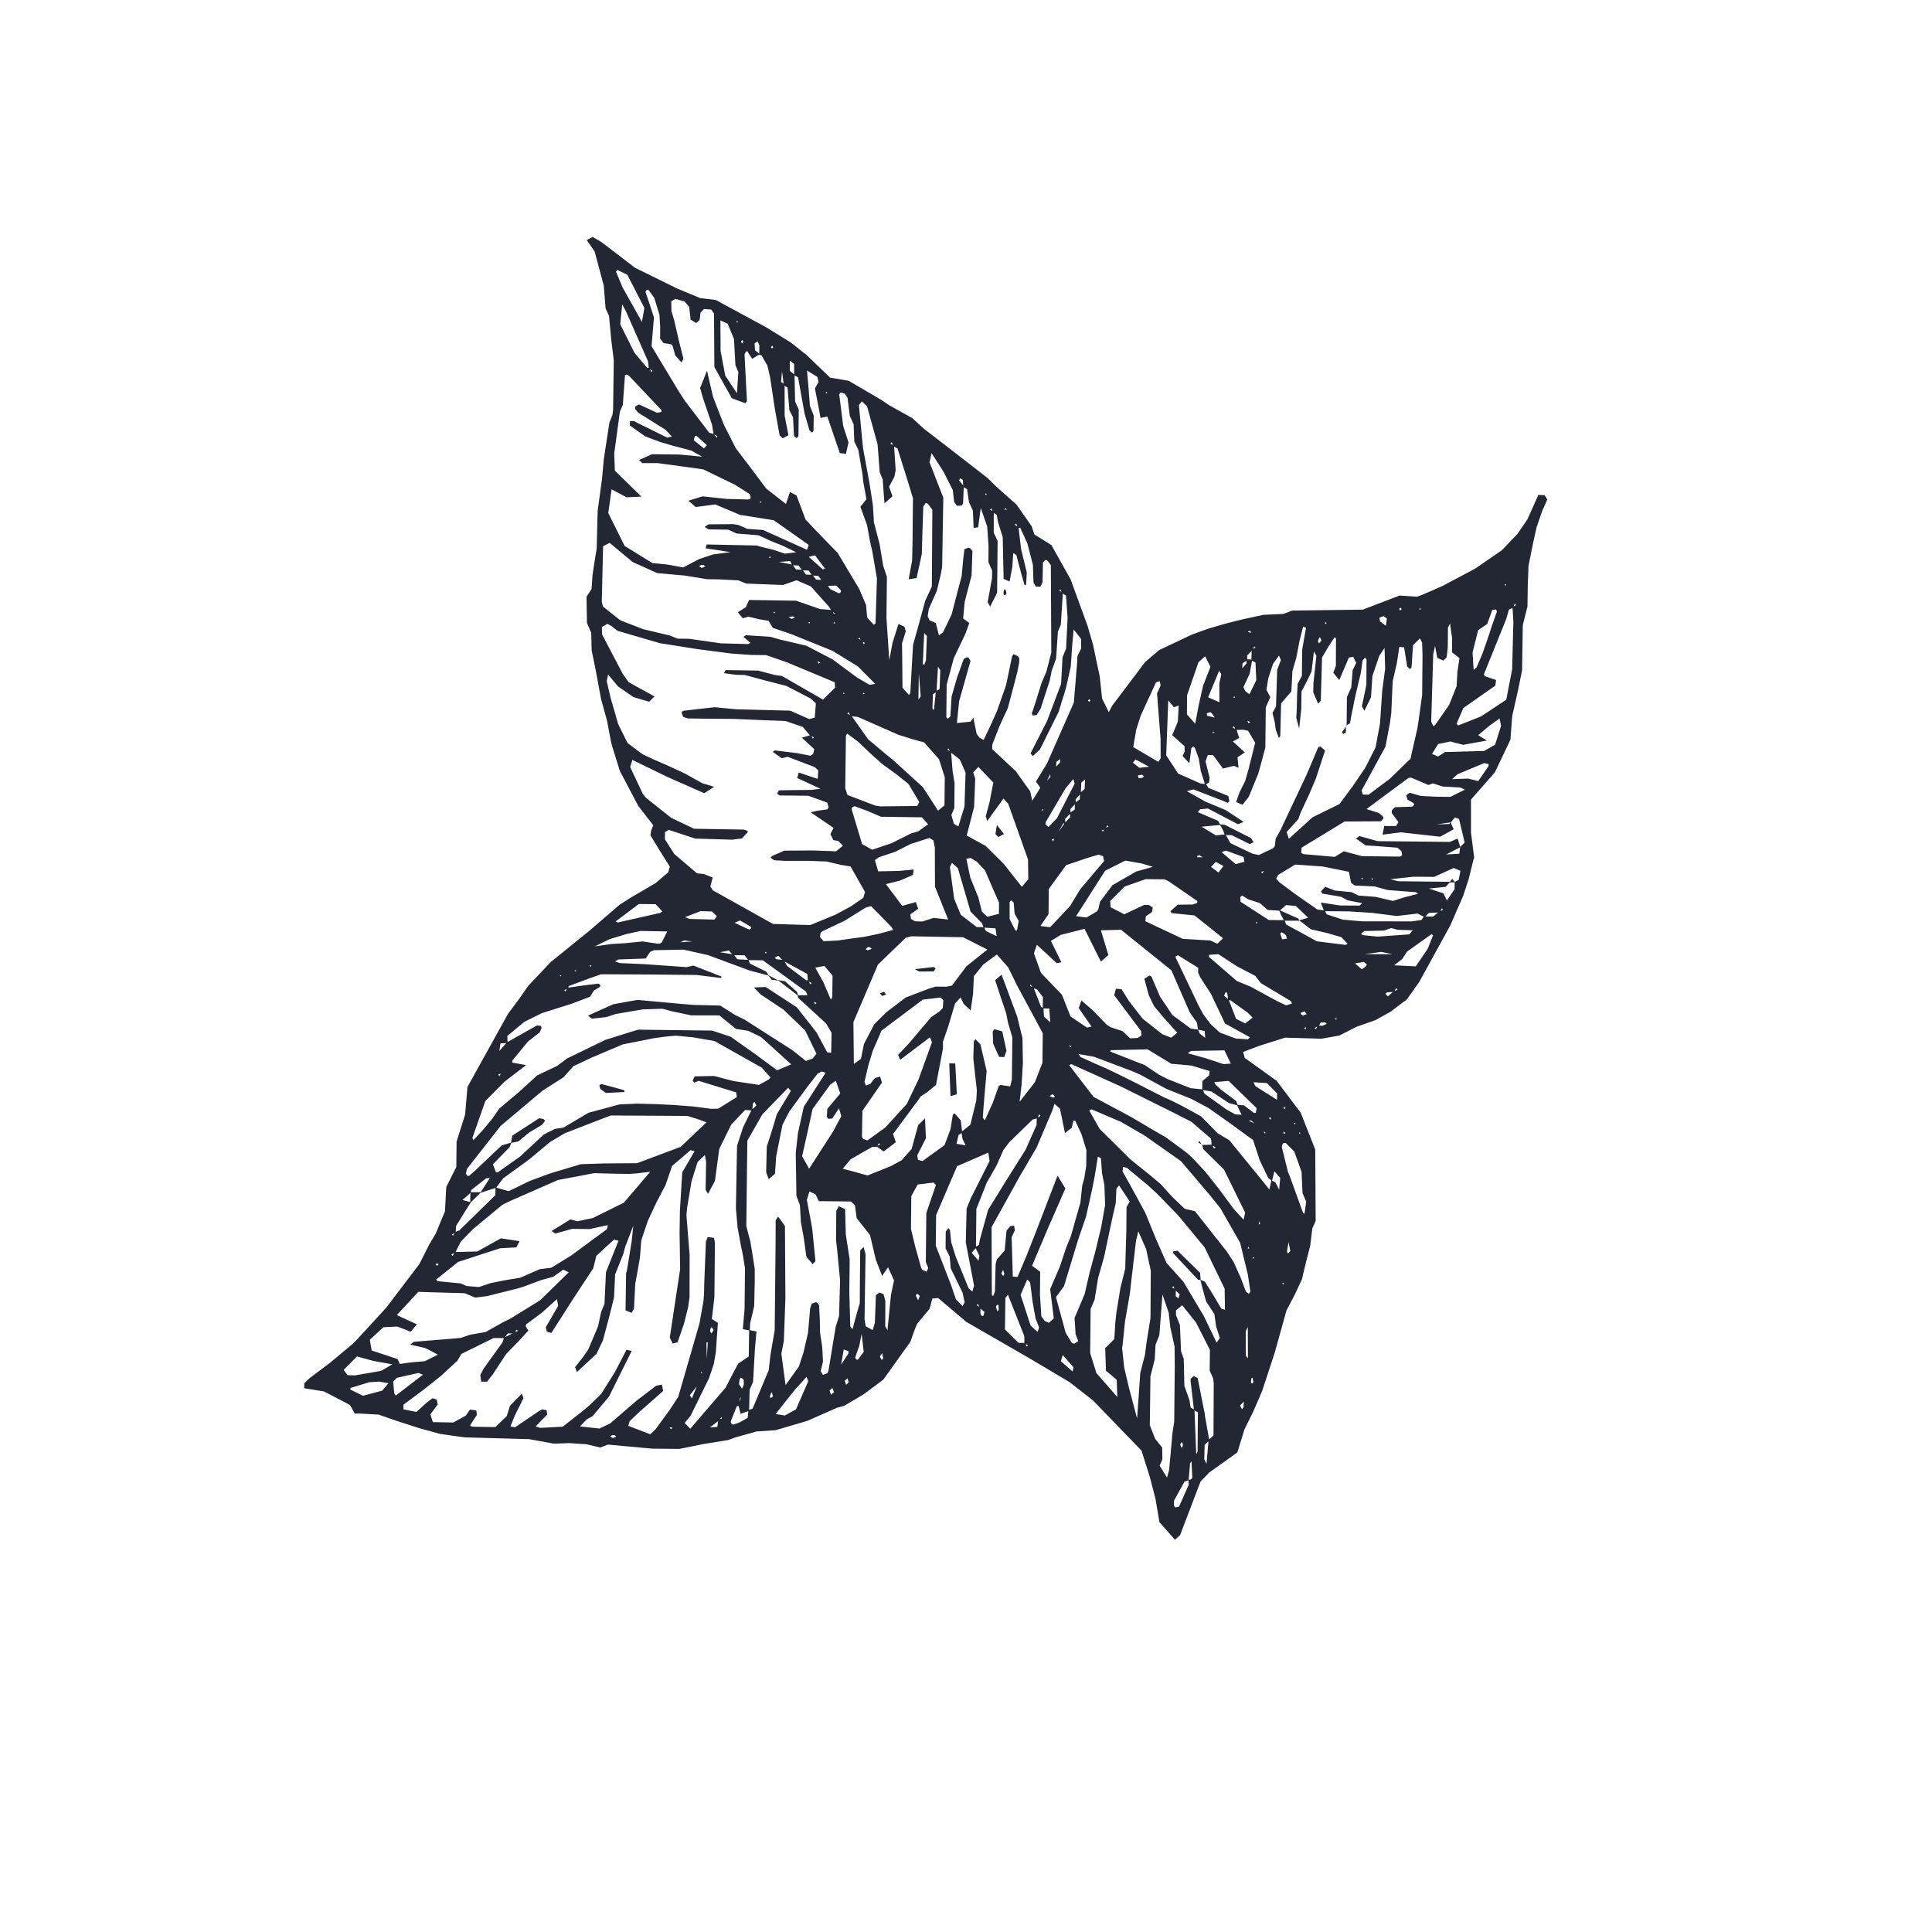 <?xml version="1.0" encoding="utf-8"?>
<!-- Generator: Adobe Illustrator 15.0.2, SVG Export Plug-In . SVG Version: 6.00 Build 0)  -->
<!DOCTYPE svg PUBLIC "-//W3C//DTD SVG 1.1//EN" "http://www.w3.org/Graphics/SVG/1.1/DTD/svg11.dtd">
<svg version="1.1" id="Layer_1" xmlns="http://www.w3.org/2000/svg" xmlns:xlink="http://www.w3.org/1999/xlink" x="0px" y="0px"
	 width="74.5px" height="74.5px" viewBox="0 0 74.5 74.5" enable-background="new 0 0 74.5 74.5" xml:space="preserve">
<g id="hojitas">
	<path fill="#232734" d="M23.501,16.288l0.112-0.276l0.028-0.189l0.027-1.928l-0.094-0.761l-0.09-0.956l-0.132-0.287l-0.071-0.883
		l-0.351-1.31l-0.303-0.44l0.221-0.122l0.345,0.199l1.294,0.991l1.633,0.804l0.878,0.364l0.603,0.074l1.916,1.037l0.981,0.604
		l0.601,0.478l0.911,0.875l0.712,0.121l1.257,0.733l0.316,0.216l0.881,0.489l0.463,0.423l0.76,0.584l1.667,1.292l0.345,0.339
		l0.786,0.698l0.582,0.831l0.109,0.324l0.656,0.407l0.74,1.322l0.654,1.793l0.213,0.734l0.136,0.653l0.12,0.559l0.091,0.859
		l0.259,0.521l0.135-0.254l1.262-1.674l0.544-0.464l1.266-0.599l0.628-0.227l0.641-0.187l0.646-0.164l0.842-0.183l0.771-0.034
		l0.34-0.13l2.718-0.035l1.419-0.544l0.664,0.045l0.205-0.071l0.788-0.344l1.263-0.671l1.024-0.707l0.599-0.625l0.387-0.566
		l0.42-0.941l0.242,0.009l0.104,0.172l-0.192,0.424l-0.217,0.632l-0.145,0.65l-0.17,0.844l-0.029,0.771L58.9,23.391l-0.18,0.717
		l-0.027,1.736l-0.15,0.747l-0.232,1.026l-0.067,0.907l-0.599,1.256l-0.922,1.053v1.268l0.123,0.971l-0.031,0.089l-0.182,0.741
		l-0.209,0.637l-0.497,1.143l-1.202,2.186l-0.472,0.667l-0.637,0.482l-0.585,0.324l-0.725,0.254l-0.658,0.336l-0.689,0.123
		l-1.404-0.041l-1.003,0.318l-0.616,0.234l0.062,0.229l1.229,0.882l0.928,1.228l0.562,1.422l0.017,2.75l-0.129,0.297l-0.082,0.666
		l-0.166,0.646l-0.153,0.647l-0.282,0.603l-0.312,0.592l-0.461,1.652l-0.478,1.454l-0.341,0.792l-0.34,0.688l-0.276,0.893
		l-1.085,0.777l-0.334,0.343l-0.684,1.793l-0.1,0.268l-0.203,0.188l-0.597-0.678l-0.159-0.926l-0.218-0.83l-0.315-1.002
		l-1.871-1.936l-0.908-0.709l-1.564-0.929l-2.412-1.39l-1.089-0.922l-0.222,0.021l-0.11,0.399l-0.467,0.56l-0.08,0.173l-0.194,0.54
		L34.062,53.2l-0.769,0.573l-0.741,0.438l-0.278,0.074l-1.14,0.504l-1.227,0.361l-0.73,0.047L28.35,55.43l-0.27,0.1l-0.945,0.152
		l-0.936,0.19l-1.057-0.011l-1.696-0.156l-0.302,0.113l-0.533-0.127l-0.673-0.043l-0.579,0.021l-0.954-0.174l-1.042-0.029
		l-1.446-0.039l-0.946-0.133l-0.827-0.229l-0.82-0.265l-0.723-0.251l-0.75-0.043l-0.169,0.005l-0.188-0.334l-0.997-0.521
		l-0.766-0.124l0.002-0.189l0.203-0.2l0.766-0.574l0.886-0.737l0.202-0.203l1.104-1.205l1.274-1.676l0.391-0.771l0.244-0.41
		l0.179-0.436l0.176-0.418l0.051-0.943l0.387-0.771l0.01-0.977l0.329-1.041l0.091-1.068l1.564-2.82l0.401-0.537l0.383-0.547
		l0.859-0.908l0.969-0.786l0.523-0.422l1.164-1.003l0.403-0.258l0.99-0.581l0.485-0.413l0.062-0.219l-0.406-0.646l-0.343-0.566
		l0.032-0.193l0.079-0.191l-0.58-0.748l-0.71-1.35l-0.285-0.915l-0.05-0.184l-0.161-0.847l-0.229-0.827l-0.208-1.128l-0.154-0.746
		l-0.015-0.67l-0.166-0.391l-0.017-1.004l0.195-0.303l0.037-0.533l0.056-0.376l0.105-0.657l0.037-1.446l0.168-1.23l0.07-0.769
		L23.501,16.288L23.501,16.288L23.501,16.288z M48.682,43.577l0.103,0.143l0.012-0.057l-0.138-0.062l-0.188-0.199l-0.226-0.195
		l-0.167,0.01l-0.186-0.203l-0.101-0.205L47.697,42.6l0.271,0.023l0.39,0.295l0.069-0.009l0.03-0.177l-1.081-1.051l-0.552,0.047
		l0.042,0.086l0.202,0.191l0.604,0.455l0.059,0.169l-0.34-0.093l-0.68-0.449l-0.35-0.057l0.002-0.34l0.264-0.223l0.014-0.168
		l-0.711-0.212l-0.763-0.067l-0.913-0.555l-1.414,0.03l-0.031,0.053l1.332,0.522l0.545,0.367l0.336,0.172l0.888,0.352l0.47,0.048
		l0.064,0.164l0.854,0.612l0.335,0.186l0.282,0.019l0.188,0.2l0.391,0.188L48.682,43.577L48.682,43.577L48.682,43.577z
		 M49.462,42.617l0.065,0.154l0.051-0.049l-0.145-0.076l-0.19-0.194l0.003-0.289l-0.393-0.397l-0.518-0.035l0.075,0.152l0.856,0.541
		L49.462,42.617L49.462,42.617L49.462,42.617z M19.343,41.348l0.195-0.188l0.199-0.187l0.552,0.098l-0.824,0.632l-0.75,0.754
		l-0.5,1.427l0.043,0.081l0.366-0.396l0.368-0.443l0.26-0.378L20,42.12l0.712-0.651l0.776-0.369l0.38-0.285l1.467-0.713l1.091-0.343
		l0.184-0.054l2.849,0.035l0.713,0.236l0.903,0.637l0.892,0.658l0.544-0.227l-1.128-1.023l-0.059-0.043l-0.472-0.229l-0.469-0.072
		l-0.645-0.522l-1.081-0.001l-0.744-0.156l-0.365-0.1l-0.769,0.026L23.746,39.1l-0.361,0.119l-0.564,0.063l-0.146-0.119l0.972-0.438
		l0.932-0.168l1.498,0.137l0.668,0.057l1.029,0.025l0.589,0.373l0.342,0.164l1.841,1.176l0.531,0.422l0.254-0.09l0.152-0.187
		l-0.437-0.901L30.21,38.93l-0.879-0.582l-0.258-0.271l0.452-0.017l1.201,0.784l0.766,0.976l0.405,0.758l0.154,0.021l0.016-0.771
		l-0.216-0.367l-1.079-0.988l-0.014-0.095l0.416-0.001l0.188,0.196l0.065,0.155l0.059-0.049l-0.153-0.078L31.148,38.4l-0.071-0.166
		l-1.661-1.204l-0.563-0.006l-0.14-0.187l-0.442-0.004l-0.168-0.181l-0.34,0.067l0.532,0.086l0.137,0.185l0.429,0.024l0.064,0.146
		l0.631,0.312l0.081,0.146l-0.729-0.193l-1.606-0.595l-0.943-0.211l-1.14,0.022l-0.151,0.066L24.9,36.961l-1.06,0.038l-0.121,0.078
		l0.185,0.06l0.96,0.043l1.616,0.114l0.256-0.061l1.077,0.421l0.005,0.06l-0.96-0.118l-1.783-0.017l-1.896-0.01l-0.467,0.164
		l-0.782,0.292l-0.019,0.092l-0.156,0.062l0.045,0.053l0.084-0.143l0.645-0.093l0.554-0.067l0.07,0.06l-0.012,0.062l-0.239,0.145
		l-0.145,0.238L22.059,38.7l-1.164,0.368l-0.678,0.336l-0.655,0.544l0.011,0.271L19.3,40.234l-0.046,0.291l0.296-0.332l0.739-0.416
		l0.414-0.234l0.161,0.016l0.019,0.086l-0.072,0.166l-0.45,0.35l-0.601,0.73l-0.01,0.096l-0.188,0.197l-0.191,0.191l-0.157,0.062
		l0.042,0.062L19.343,41.348L19.343,41.348L19.343,41.348z M41.381,40.412l0.191,0.197l0.093,0.15l0.515,0.234l0.521,0.227
		l0.511,0.247l0.512,0.255l1.176,0.6l0.174,0.072l0.423,0.207l0.332,0.18l0.491,0.271l0.631,0.646l0.451,0.269l1.256,1.539
		l0.289,0.363l0.08-0.359l0.156,0.088l0.141,0.278l0.044-0.451l-0.226-0.259l-0.092,0.371l-0.146-0.113l-0.329-0.685l-0.255-0.778
		l-0.865-0.631l-0.857-0.605l-0.66-0.351l-0.97-0.39l-1.004-0.547l-0.351-0.15l-1.42-0.535l-0.646-0.115l-0.188-0.201l-0.106-0.14
		l-0.008,0.062L41.381,40.412L41.381,40.412L41.381,40.412z M42.598,31.931l0.149-0.054l-0.041-0.057l-0.081,0.138l-0.143,0.068
		l0.055,0.04L42.598,31.931L42.598,31.931L42.598,31.931z M33.238,24.694l0.07,0.144l0.046-0.046l-0.146-0.068l-0.065-0.139
		l-0.046,0.044L33.238,24.694L33.238,24.694L33.238,24.694z M47.969,53.989l0.118-0.314l-0.09,0.341l-0.181,0.18l0.076,0.145
		l0.056-0.07L47.969,53.989L47.969,53.989L47.969,53.989z M19.845,51.421l-0.26-0.005L19.448,51.6l-0.415-0.004L17.79,52.21
		l-0.15,0.259l-0.635,0.586l-0.676,0.538l-0.77,0.572l-0.002,0.181l0.5,0.1l0.393-0.357l0.227-0.17l0.163,0.048l0.039,0.194
		l-0.283,0.377l0.095,0.301l0.787,0.014l0.485-0.265l0.161-0.233l0.244,0.031l0.021,0.178l-0.265,0.401l0.079,0.05L19.1,55.03
		l0.441-0.425l0.124-0.398l0.455-0.463l0.067,0.165l-0.339,0.685l-0.165,0.413l0.184,0.028l0.873-0.594l0.164-0.094l0.173,0.03
		l0.023,0.171l-0.447,0.457l0.18,0.055l0.865-0.045l0.746-0.584l0.292-0.246l0.449-0.438l0.532-0.849l0.44-0.848l0.203,0.042
		l-0.874,1.757l-0.633,0.758l-0.227,0.125l-0.263,0.272l0.752,0.082l0.414-0.198l1.024-0.882l0.751-0.573l0.219-0.041l0.049,0.246
		l-0.95,0.836l-0.346,0.332l-0.047,0.178l0.844,0.322l0.203-0.188l0.566-0.775l0.313-0.483l0.819-2.832l0.15-0.846l0.023-0.287
		l0.012-0.48l0.061-1.541l0.07-0.172l0.24,0.031l0.038,0.181l-0.02,2.106l-0.099,0.842l0.078,0.047l0.155,0.102l-0.078,1.124
		l-0.082,0.472l-0.183,0.541l-0.707,1.441L26.4,54.871l0.218,0.222l1.36-1.582l0.31-0.597l0.181-0.335l0.403-0.271l0.017-1.021
		l0.281,0.056l-0.061,0.704l-0.069,1.234l-0.134,0.312l-0.02,0.81l-0.329,0.115l-0.083-0.332l0.102-0.32l-0.051,0.074l-0.022,0.271
		l-0.091,0.016l-0.23,0.578l0.002,0.074l0.086,0.059l0.247-0.088l0.314-0.175l0.029-0.295l0.163-0.065l0.619-1.478l0.068-0.597
		l0.163-0.941l0.034-3.277l0.004-0.965l0.095-0.144l0.263,0.362l0.017,2.798l-0.06,1.638l-0.096,0.49l0.163,1.209l0.513-0.715
		l0.177-0.543l0.173-0.748L31.2,50.93l0.039-0.479l0.064-0.178l0.162-0.062l0.072,0.043l0.048,0.081l0.029,0.577l0.009,0.48
		l0.085,0.566l0.027,0.549l-0.088,0.365l0.087,0.146l0.166-0.062l0.044-0.083l0.279-1.699l0.132-0.429l0.039-1.377l-0.119-1.237
		l-0.036-0.284l0.009-1.156l0.095-0.178l0.246,0.114l0.026,0.978l0.147,0.943l0.002,0.192l-0.014,1.061l0.038,1.349l0.087,0.11
		l0.096-0.37l0.183-0.645l0.004-0.771l0.013-1.257l0.129-0.132l0.077,0.275l-0.039,2.507l0.044,0.276l0.271,0.146l0.083-0.283
		l0.04-1.06l0.133-0.106l0.161,0.063l0.07,0.271l-0.004,0.965l0.085,0.157l0.136-1.368l0.118-0.554l-0.23-0.504l-0.231,0.33
		l-0.242-0.628l-0.223-0.947l-0.514-0.652l-0.069-0.5l-0.153-0.142l-1.24-0.013l-0.124-0.262l-0.238-0.113l-0.097,0.332l0.16,0.843
		l0.049,0.282l0.122,1.233l-0.108,0.113l-0.241-0.28l-0.107-0.767l-0.105-0.563l-0.038-0.664l-0.135-0.363l-0.026-1.646l0.084-0.764
		l0.225-1.018l0.841-1.312l-0.142-0.053l-0.164,0.084l-0.41,0.529l-0.682,0.932l-0.264,0.512l-0.243,1.219l-0.045,0.67l-0.242,0.209
		l-0.099-0.267l0.024-0.994l0.169-0.517l0.22-0.73l0.54-0.898l-0.106-0.117L29.4,42.966l-0.582,1.021l-0.039,3.291l0.158,0.611
		l0.077,0.469l0.089,0.565l0.001,0.482l-0.022,0.964l-0.154,0.65l-0.015,0.289l-0.269-0.055l0.067-0.764l0.017-1.584l-0.091-0.561
		l-0.06-0.275l-0.136-0.741l-0.064-0.737l0.044-2.406l0.228-0.705l0.332-0.679l0.185-0.174l-0.075-0.142l-0.058,0.066l-0.026,0.271
		l-0.273-0.021l-0.536,0.562l-0.462,0.939l-0.168,1.236l-0.266,0.497l-0.093-0.159l0.019-1.061l-0.046-0.277l-0.281,0.268
		l-0.233,0.738l-0.172,1.029l-0.026,0.285l0.098,1.238l0.025,0.284l-0.004,1.64l-0.052,0.379l-0.163,0.65l-0.246,0.711l-0.187,0.049
		l-0.114-0.229l0.014-0.095l0.385-2.543l-0.021-1.42l0.013-0.834l0.089-1.479l0.476-0.817l-0.156-0.041l-0.711,0.611l-0.254,0.737
		l-0.357,0.682l-0.324,0.696l-0.253,0.752l-0.049,0.643l-0.064,0.377l-0.119,0.657l-0.05,0.962l-0.093,0.156l-0.232-0.094
		l0.022-1.442L24.174,49l0.183-1.13l0.064-0.604l-0.312,0.809l-0.072,0.275l-0.317,0.791l-0.042,0.883l-0.157,0.644l-0.272,1.019
		L23,52.21l-0.752,0.696l-0.072-0.188l0.294-0.373l0.217-0.312l0.373-0.884l0.121-0.56l0.129-0.313l0.057-1.221l0.482-1.209
		l-0.17-0.048l-0.683,0.627l-0.122,0.487l-0.795,1.208l-0.817,1.28l-0.176-0.051l-0.04-0.17l0.479-0.826l-0.05-0.256L20.9,50.615
		l-0.613,0.455l-0.013,0.074l0.1,0.166l-0.386,0.418l-0.467,0.481l-0.528,0.801l-0.216,0.272l-0.222-0.006l-0.035-0.254l0.136-0.256
		l0.726-1.01l0.054-0.174l0.381-0.191l0.159-0.074l-0.061-0.047L19.845,51.421L19.845,51.421L19.845,51.421z M37.781,50.441
		l-0.07-0.164l-0.049,0.059l0.146,0.079v0.26l0.051,0.066l0.058,0.002l0.048-0.151L37.781,50.441L37.781,50.441L37.781,50.441z
		 M45.314,49.746l-0.07-0.155l-0.045,0.06l0.143,0.068l-0.006,0.266l0.102,0.082l0.054-0.155L45.314,49.746L45.314,49.746
		L45.314,49.746z M50.82,39.543l0.181,0.01l0.156-0.072L51.1,39.426l-0.17,0.001l-0.082,0.144l-0.16,0.065l0.057,0.05L50.82,39.543
		L50.82,39.543L50.82,39.543z M53.752,38.249l-0.264,0.015l-0.065,0.057l0.097,0.101l0.211-0.192l0.158-0.069l-0.051-0.056
		L53.752,38.249L53.752,38.249L53.752,38.249z M48.762,33.54l0.35-0.086l-0.324,0.112l-0.159,0.059l0.047,0.055L48.762,33.54
		L48.762,33.54L48.762,33.54z M41.254,31.342l0.189-0.123l0.008-0.262l0.184-0.131l0.014-0.253l0.174-0.147l0.021-0.427l0.104-0.312
		l-0.074,0.34l-0.177,0.149L41.677,30.6l-0.196,0.217v0.166l-0.203,0.215v0.165l-0.207,0.219l0.011,0.168l-0.086,0.004l-0.306,0.571
		l-0.135,0.051l0.061,0.062l0.052-0.135l0.392-0.572l0.207-0.218L41.254,31.342L41.254,31.342L41.254,31.342z M40.29,31.136
		l0.106-0.301l-0.078,0.33l-0.139,0.058l0.004,0.059L40.29,31.136L40.29,31.136L40.29,31.136z M40.307,30.179l0.199-0.222
		l-0.013-0.17l0.2-0.19l0.177-0.191l0.021-0.191l0.1-0.311l-0.068,0.339l-0.186,0.132l-0.016,0.252l-0.203,0.187l-0.192,0.385
		l-0.209,0.178l-0.171-0.239l0.428-0.699l1.035-2.35l0.133-1.617l-0.004-0.097l0.016-0.092l0.135-0.276l0.002-0.365L41.4,24.274
		l-0.051,0.573l-0.06,0.862l-0.187,0.833l-0.279,0.905l-0.721,1.454l-0.274,0.252l-0.091-0.096l0.636-1.247l0.544-1.438l0.055-1.024
		l0.137-0.338l0.059-1.188l-0.062-0.855l-0.146-0.094l-0.071-0.146l-0.041,0.055l0.139,0.064l-0.082,1.248l-0.111,0.263l-0.07,1.043
		l-0.17,0.467l-0.074,0.374l-0.355,1.09l-0.15,0.241l-0.152,0.02l-0.035-0.081l0.15-0.449l0.226-0.729l0.182-0.421l0.193-0.746
		l-0.017-3.373l-0.113-0.155l-0.079-0.053l-0.113,0.098l-0.015,0.771l-0.083,0.172l-0.177-0.002l-0.09-0.167l-0.022-0.675
		l-0.214-0.833l-0.272-0.591l-0.094-0.013l-0.065-0.159l-0.054,0.052l0.144,0.084l0.097,0.839l0.222,0.916l-0.025,0.462
		l-0.058,0.031l-0.103-0.354l-0.17-0.634l-0.045-0.18l-0.147-0.092l-0.073-0.349l0.102,0.321l-0.037,0.573l-0.107,0.57l-0.23-0.104
		l-0.035-1.609l-0.18-0.577l-0.049-0.278l-0.143-0.1l-0.066-0.155l-0.05,0.052l0.144,0.076l-0.002,0.812l0.15,0.317l-0.02,2
		l-0.268,0.532l-0.097-0.166l0.169-0.935l0.004-0.283l-0.143-0.331l0.005-0.603l-0.052-0.767l-0.248-0.718l-0.102,0.747
		l-0.174,0.017l-0.028-0.662l-0.151-0.33l-0.073-0.498l-0.149-0.087l-0.011-0.265l-0.103-0.065l-0.044,0.073l0.18,0.236l-0.027,0.67
		l-0.062,0.072l-0.177,0.007l-0.104-0.144l-0.054-0.461l-0.353-0.699l-0.464-0.726l-0.081,0.353l0.532,1.362l-0.044,2.665
		l-0.05,0.28l-0.155,0.65l-0.309,0.697l-0.045,0.278l0.068,0.159l0.246,0.107l0.121,0.476l0.159-0.119l0.329-0.685l0.145-0.555
		l0.242-0.924l0.063-0.668l0.046-0.373l0.164-0.059l0.076,0.041l0.067,0.091l-0.032,0.941l-0.265,1.015l-0.061,0.646l0.237,0.171
		l-0.151,0.422l-0.449,0.943L36.505,26.4l-0.014,1.248l0.057,0.074l0.099-0.099l0.048-0.766l0.211-0.735l0.256-0.708l0.084-0.053
		l0.092-0.015l0.086,0.141l-0.44,1.558L36.9,27.882l0.523-0.054l0.112-0.149l0.126,0.622l0.116,0.15l0.154,0.081l0.285-0.601
		l0.231-0.518l0.348-0.992l0.233-1.118l0.054-0.078l0.163,0.073l0.059,0.074l-0.002,0.179l-0.074,0.372l-0.364,1.379l-0.321,0.694
		l-0.277,0.714l-0.007,0.174l0.911,0.854l0.555,0.776l0.082,0.362l0.313-0.504L40.307,30.179L40.307,30.179L40.307,30.179z
		 M48.07,27.741l0.078,0.151l0.062-0.053l-0.169-0.071l-0.326-0.104L48.07,27.741L48.07,27.741L48.07,27.741z M47.872,25.809
		l0.188-0.22l0.008-0.163l0.22,0.006l-0.099,0.548l-0.241,0.516l0.073,0.154l0.158,0.124l0.264-0.546l-0.03-0.678l-0.157-0.088
		l0.01-0.417l0.147-0.07l-0.048-0.052l-0.075,0.146l-0.201,0.211l0.009,0.172l-0.185,0.13L47.9,25.836l-0.113,0.311L47.872,25.809
		L47.872,25.809L47.872,25.809z M31.496,25.448l0.071,0.146l0.063-0.046l-0.164-0.073l-0.307-0.102L31.496,25.448L31.496,25.448
		L31.496,25.448z M31.719,22.363l0.192,0.202l0.099,0.149l0.336,0.165l0.066-0.028l0.017-0.082l-0.179-0.188l-0.368,0.012
		l-0.19-0.203l-0.135-0.181l-0.246-0.018l-0.125-0.188l-0.257-0.011l-0.131-0.185l-0.254-0.012l-0.071-0.158l-0.435,0.03
		l0.524,0.108l0.133,0.183l0.253,0.013l0.131,0.184l0.253,0.012l0.138,0.181L31.719,22.363L31.719,22.363L31.719,22.363z
		 M55.523,35.183l-0.426,0.022l-0.16,0.162l-0.273-0.139l-0.809,0.094l-0.942-0.121l-0.908-0.057l-0.946-0.009l-0.129-0.332
		l0.756,0.114l0.742,0.004l0.098-0.094l-0.565-0.111l-0.245-0.134l-0.736-0.126l-0.035-0.094l0.156-0.166l0.373,0.144l0.639,0.062
		l0.277,0.133l0.657,0.049l0.669,0.157l0.438-0.14l0.523-0.135l-0.074-0.061l-1.086-0.084l-0.511-0.139l-0.765-0.035L52.1,34.043
		l-0.086-0.426l-1.017-0.205l-1.052-0.073l-0.655,0.395l-0.079,0.147l0.126,0.141l0.604,0.451l0.858,0.598l0.282,0.036l0.079,0.15
		l0.623,0.206l0.754,0.065l1.901,0.001l0.373-0.052l0.099-0.141l0.353,0.01l0.229-0.194l0.153-0.065L55.6,35.026L55.523,35.183
		L55.523,35.183L55.523,35.183z M49.454,43.583l0.06,0.146l0.055-0.043l-0.141-0.076l-0.377-0.39l-0.078-0.153l-0.043,0.062
		l0.146,0.066L49.454,43.583L49.454,43.583L49.454,43.583z M27.721,54.777l-0.346,0.266l0.287-0.021l0.034-0.269l0.135-0.054
		l-0.005-0.062L27.721,54.777L27.721,54.777L27.721,54.777z M30.431,13.885l-0.082-0.344l0.106,0.321V14.3l0.183,0.146l0.022,1.033
		l0.14,0.314l-0.011,1.024l-0.062,0.078l-0.11-0.074l-0.037-0.729l-0.141-0.272l-0.07-0.87l-0.146-0.098l-0.067-0.532l-0.037,0.405
		l0.136,0.099l0.002,1.21l0.146,0.748l-0.218,0.12l-0.123-0.118l-0.183-1.018l-0.182-1.21l-0.104-0.454l-0.229-0.4l-0.09-0.021
		l0.01-0.36l-0.071-0.155l-0.116,0.076l0.018,0.266l0.185,0.15l-0.297,0.178l-0.194-0.302l-0.058,0.045l-0.041,0.082l0.093,1.814
		l-0.068,0.075l-0.516-0.195l-0.672-1.2l-0.014-2.07l-0.112-0.149l-0.274-0.02l-0.134,0.138l-0.022,0.191l-0.016,0.094l-0.13,0.118
		l-0.216-0.135l-0.052-0.486l-0.181-0.213l-0.36-0.097l-0.151,0.094l0.005,0.373l0.109,0.363l0.169,0.742l0.186,0.735l-0.074,0.144
		l-0.245-0.278l-0.097-0.362l-0.065-0.064l-0.285-0.043l-0.133-0.168l0.003-0.458l-0.029-0.464l-0.199-0.651l-0.22-0.305
		l-0.069-0.006l-0.051,0.075l0.15,0.445l0.177,0.541l-0.093,1.109l1.037,1.724l0.26,0.4l0.93,1.217l0.173,0.047l0.116,0.147
		l0.019-0.068l-0.142-0.073l-0.062-0.369l-0.338-0.992l-0.12-0.418l0.266-0.665l0.232,1.005l0.414,1.068l0.466,0.918l0.54,0.707
		l0.631,0.844l0.762,0.594l0.152-0.461l0.254,0.13l0.349,0.93l0.367,0.391l0.872,0.899l0.829,1.385l0.266,0.622l0.041,0.479
		l0.255,0.284l0.069-0.062l0.054-1.726l-0.033-0.188l-0.144-0.849l-0.086-0.369l-0.121-0.657l-0.254-0.699l0.232-0.292l-0.119-0.653
		l-0.03-0.285l-0.164-0.971l-0.154-0.315l-0.027-0.669l-0.147-0.321l-0.088-0.698l-0.107-0.158l-0.155-0.048l-0.058,0.071
		l0.153,1.218l0.205,0.635l-0.099,0.446l-0.236-0.034l-0.482-1.407l-0.26,0.054l-0.109-0.576l-0.109-0.562l0.138-0.247l-0.043-0.196
		l-0.4-0.247l0.062,0.714l0.05,0.651l0.148,0.369l-0.009,0.583l-0.051,0.078l-0.104-0.084l-0.188-0.639l-0.253-1.408l-0.15-0.084
		l-0.003-0.435L30.431,13.885L30.431,13.885L30.431,13.885z M39.836,38.107l-0.096-0.148l-0.016,0.059l0.133,0.069l0.291,0.748
		l0.088,0.028l0.021,0.337l0.243,0.221l-0.039-0.532l-0.251-0.003l0.005-0.44l-0.224-0.293L39.836,38.107L39.836,38.107
		L39.836,38.107z M36.089,26.654l0.143-0.083l0.026-0.729l-0.089-0.133l-0.054,0.97l-0.142,0.093l-0.017,0.552l0.056,0.063
		L36.089,26.654L36.089,26.654L36.089,26.654z M18.937,45.425l-0.188,0.009l-0.583,0.461l-0.011,0.094l-0.322,0.285l0.325,0.084
		l-0.19,0.3l-0.379,0.612l-0.02,0.264l-0.141,0.062l0.041,0.055l0.074-0.145l0.167-0.057l1.392-1.362l0.003-0.299l0.511,0.146
		l0.793-0.388l0.805-0.298l1.183-0.355l0.862-0.029l1.309-0.01l1.678-0.629l0.998-0.947l-0.364-0.131l-0.373-0.115l-2.957-0.018
		l-1.333,0.514l-0.443,0.175l-0.562,0.333l-0.803,0.671l-1.007,0.731l-0.275,0.369l-0.172,0.049L18.52,46l0.194-0.302l0.194-0.3
		l0.2-0.194l0.096-0.003l0.854-0.607l0.907-0.844l0.436-0.219l0.325-0.049l0.964-0.571l1.193-0.323l0.674-0.031l0.771,0.02
		l0.674,0.033l0.763,0.06l0.645,0.086l0.281-0.003l0.724-0.449l-0.03-0.182l-1.441-0.443l-0.175,0.068l-0.059-0.075l0.078-0.167
		l0.744-0.014l0.739,0.193l0.993,0.15l0.372-0.202l0.078-0.081l-0.34-0.381l-1.823-1.027l-0.834-0.144l-0.658-0.063l-0.366,0.034
		l-0.461,0.061l-1.216,0.241l-1.047,0.445l-0.173,0.073l-0.684,0.324l-0.384,0.428l-0.807,0.515l-1.617,1.361l-1.301,1.66
		l-0.037,0.184l0.051,0.076l0.071,0.008l0.284-0.255l0.979-0.927l0.356-0.102l0.008,0.01l-0.062,0.162l-0.646,0.662l0.127,0.332
		L18.937,45.425L18.937,45.425L18.937,45.425z M31.176,37.801l0.065,0.156l0.057-0.047l-0.147-0.085l-0.019-0.267l-0.935-0.512
		l-0.184-0.189l-0.143,0.078l0.071,0.056l0.282,0.024l0.126,0.231l0.733,0.551L31.176,37.801L31.176,37.801L31.176,37.801z
		 M45.835,57.077l-0.163,0.059l-0.4,0.731l-0.002,0.186l0.045,0.076l0.151-0.033l0.372-0.842l-0.013-0.186l0.093-0.021l0.059-0.059
		l-0.031-0.635l-0.055,0.065L45.835,57.077L45.835,57.077L45.835,57.077z M47.359,38.568l-0.032-0.262l-0.056-0.06l-0.07,0.147
		l0.178,0.154l0.285,0.739l0.354,0.179l0.284-0.225l-0.179-0.182l-0.672-0.485L47.359,38.568L47.359,38.568L47.359,38.568z
		 M49.346,35.117l-0.464-0.029l-0.304-0.265l-0.444-0.144l-0.241-0.147l-0.069,0.066l0.016,0.178l1.088,0.701l0.607,0.006
		l0.058,0.166l1.188,0.649l1.1,0.138l0.086-0.04l-0.238-0.256l-0.541-0.157l-0.638-0.15L50.1,35.491l0.344-0.103l-0.471-0.45
		l-0.38-0.038L49.346,35.117L49.346,35.117L49.346,35.117z M55.922,34.003l-0.173,0.193L55.1,34.264l0.559,0.185l0.137,0.273
		l0.294-0.437l0.007-0.278l0.152-0.079l0.068-0.347l-0.26-0.11l-0.754,0.342l-0.802-0.005l-0.882,0.095l0.293,0.079L55.922,34.003
		L55.922,34.003L55.922,34.003z M39.523,51.785l0.072,0.14l0.047-0.051L39.5,51.809v-0.281l-0.631-1.601l-0.1,0.117l-0.008,0.577
		l-0.008,0.646l0.521,0.514L39.523,51.785L39.523,51.785L39.523,51.785z M25.046,14.188l0.06,0.156l0.056-0.045l-0.143-0.085
		l-0.031-0.282l-0.85-1.924l-0.145-0.273l-0.076,0.771l0.548,1.096l0.486,0.579L25.046,14.188L25.046,14.188L25.046,14.188z
		 M36.649,29.004l-0.076-0.145l-0.038,0.058l0.14,0.061l0.057,0.754l0.077,0.469L36.8,31.157l-0.114,0.267l0.097,0.342l0.171,0.104
		l0.237-0.769l0.042-1.31l-0.223-0.506L36.649,29.004L36.649,29.004L36.649,29.004z M37.947,35.751l0.072,0.151l0.412,0.196
		l-0.043-0.3l-0.459-0.029l-0.062-0.168l-0.442-0.45l-0.49-1.678l-0.228-0.199l-0.078,0.163l0.165,1.226l0.255,0.613l0.614,0.473
		L37.947,35.751L37.947,35.751L37.947,35.751z M46.607,36.82l-0.146-0.089l0.16,0.075l0.001,0.095l1.075,0.93l0.524,0.214
		l1.006,0.549l0.367,0.174l0.23-0.072l-0.057-0.098l-1.145-0.686l-0.217-0.281l-0.698-0.364l-0.726-0.473L46.607,36.82L46.607,36.82
		L46.607,36.82z M39.997,43.125l-0.175,0.044l-0.896,0.868l-0.231,0.304l-0.271,0.609l-0.376,0.659l-0.398,1.006l-0.016,1.504
		l-0.166,0.189l0.264,0.307l0.035-0.184l-0.165-0.34l0.146-0.085l0.032-0.185l0.322-1.17l0.645-1.043l0.802-1.278l0.421-0.947
		l0.008-0.276l0.146-0.078l-0.051-0.061L39.997,43.125L39.997,43.125L39.997,43.125z M58.343,23.434l-0.157,0.072l-0.105,0.366
		l-0.859,2.127l0.03,0.073l0.437,0.15l-0.027,0.216l-1.232,0.864l-0.263,0.604l0.063,0.068l0.875-0.346l0.979-0.646l0.062-0.329
		l0.164-0.841l0.047-1.828l-0.033-0.575l0.137-0.078l-0.048-0.055L58.343,23.434L58.343,23.434L58.343,23.434z M46.604,55.521
		l0.189-0.166l0.01-2.021l-0.025-0.187l-0.131-0.295l0.008-0.799l-0.537-1.06l-0.531-0.661l-0.238,0.195l-0.002,0.182l0.152,0.389
		l0.043,1.006l0.105,0.293l0.024,1.045l0.197,0.552l0.043,0.282l0.149,0.087l0.068,1.704l0.051-0.082l0.014-1.527l-0.151-0.079
		l-0.131-1.114l-0.001-0.095l0.121-0.11l0.154,0.084l0.09,0.459l0.183,0.924l0.011,0.094l0.163,0.925l-0.18,0.174l-0.013,0.552
		l0.086,0.174L46.604,55.521L46.604,55.521L46.604,55.521z M32.801,27.614l-0.078-0.149l-0.051,0.054l0.154,0.071l0.643,0.91
		l0.729,0.614l0.224,0.18l1.163,1.057l0.586,0.908l0.249-0.201l0.012-1.084l-0.224-0.701l-0.572-0.645l-0.443-0.122l-0.542-0.169
		l-1.568-0.69L32.801,27.614L32.801,27.614L32.801,27.614z M47.258,50.516l0.082,0.354l-0.104-0.336l-0.012-0.84l-0.774-1.596
		l-1.029-1.242l-0.267-0.275l-0.53-0.544l-0.353-0.325l-0.812-0.676l-0.153-0.04l-0.02,0.174l0.281,0.501l0.598,1.096l0.396,0.975
		l0.424,0.961l0.646,0.719l0.786,1.319l0.498,1.034l0.124-0.182l-0.146-0.453l-0.064-0.465l-0.318-0.486l-0.13-0.467l-0.09-0.359
		l0.008-0.008l0.162,0.066l0.249,0.395l0.385,0.645L47.258,50.516L47.258,50.516L47.258,50.516z M56.305,32.662l0.174-0.173
		l-0.217-0.908l-0.158-0.061l-0.158,0.188l-0.551,0.084l0.502-0.018l0.025-0.092l0.133,0.295l-0.521,0.288l-1.515-0.17l-0.707,0.091
		l0.067-0.335l0.454,0.001l0.093-0.148l-0.26-0.356l0.003-0.098l0.119-0.124l0.669-0.021l0.069-0.062l-0.01-0.066l-0.24-0.146
		l-0.051-0.167l0.135-0.095l0.43,0.124l0.604,0.029l0.535,0.006l0.562-0.281l-0.183-0.08l-0.672-0.037l-0.384-0.122l-0.17,0.062
		l-0.667-0.284l-0.111,0.019l-0.756,0.558l-0.854,0.636l0.291,0.091l0.18,0.059l0.148,0.118l0.041,0.086l-0.104,0.117l-1.402,0.008
		l-1.656,1.008l-0.018,0.198l0.081,0.051l1.218,0.107l0.346-0.217l0.697,0.189l1.477,0.017l0.076-0.054l-0.03-0.158l-0.153-0.131
		l-0.847-0.066L52.659,32.6l-0.374-0.267l0.138-0.093l0.7,0.196l2.789,0.028l0.296-0.128l0.104,0.332l-0.545,0.282l0.506-0.031
		L56.305,32.662L56.305,32.662L56.305,32.662z M46.341,44.152l0.402-0.014l0.071,0.154l0.06-0.052l-0.151-0.084L46.7,43.91
		l-0.755-0.651l-0.674-0.344l-2.055-1.022l-1.562-0.705l-0.344-0.156l-0.078,0.046l0.938,1.22l1.47,0.786l0.906,0.537l0.414,0.237
		l0.77,0.569l0.217,0.188l0.525,0.561l0.535,0.674l0.566,0.768l0.384,0.416l0.056-0.276L47.2,45.102l-0.802-0.791l-0.041-0.174
		L46.341,44.152L46.341,44.152L46.341,44.152z M34.451,17.207l-0.068-0.159l-0.048,0.061l0.141,0.074l0.062,0.951l-0.046,0.242
		l-0.207,0.392l0.13,0.371l-0.31,0.269l-0.068-0.925l-0.115-0.273l-0.081-1.073l-0.304-1.103l-0.101-0.366l-0.201-0.191L33.12,15.62
		l0.145,1.516l0.023,0.189l0.241,1.311l0.13,0.841l0.042,0.669l0.216,0.829l0.141,0.848l0.142,0.418l-0.017,1.581l0.107,1.638
		l0.127-0.674l0.229-0.726l0.229,0.107l0.052,0.177l-0.143,0.465l0.017,1.711l0.253,0.282l0.048-0.078l0.106-1.857l0.145-0.515
		l0.327-1.191l0.252-0.543l0.021-2.961l-0.168-0.226l-0.088-0.04l-0.093,0.146l-0.031,0.864l-0.027,0.962l-0.202,0.93l-0.305,0.043
		l0.134-0.724l0.016-0.77l0.008-0.866l0.008-0.76l-0.196-0.649l-0.4-1.271L34.451,17.207L34.451,17.207L34.451,17.207z
		 M46.202,39.702l0.062,0.155l0.209,0.164l-0.018-0.264l-0.258-0.052l-0.043-0.274l-0.276-0.393l-0.709-1.623l-1.94-1.561
		l-0.776,0.019l0.286,0.956l-0.287,0.253l-0.631-1.265l-0.916,0.233l-0.381,0.233l0.404,0.822l-0.176,0.038l-0.77-0.711L39.87,36.76
		l0.271,0.756l0.807,0.841l0.332,0.838l0.635,0.43l0.174-0.041l-0.492-0.713l0.104-0.292l0.435,0.377l0.535,0.553l0.161,0.104
		l0.451,0.147l0.299,0.28l0.287-0.016l0.149-0.096l-0.019-0.174l-1.035-1.377l0.068-0.252l0.217,0.021l0.293,0.468l0.524,0.671
		l0.748,0.591l0.35,0.14l0.232-0.194l-0.51-0.567l-0.373-0.441l-0.211-0.426l-0.175-0.642l0.195-0.13l0.081,0.043l0.326,0.768
		l0.479,0.713l0.714,0.525L46.202,39.702L46.202,39.702L46.202,39.702z M17.535,48.28l0.869-0.021l0.913-0.508l0.719,0.11
		l-0.126,0.24l-0.623,0.033l-1.624,0.529L16.82,49.34l0.057,0.064l0.889,0.086l0.23,0.1l0.471,0.04l0.449-0.151l0.559-0.113
		l0.589-0.096l0.753-0.33l0.443-0.055l0.771-0.475l1.373-1.012l0.035-0.157l-0.708,0.153l-0.666-0.008l-0.646,0.18l-0.15-0.096
		l0.727-0.449l0.268,0.074l0.601-0.128l1.193-0.591l1.014-1.191l-0.529,0.062l-0.28,0.021l-0.577-0.009l-0.769-0.021l-1.403,0.265
		l-1.837,0.806l-0.302,0.147l-1.145,0.948l-0.465,0.479l-0.206,0.414l-0.158,0.076l0.055,0.057L17.535,48.28L17.535,48.28
		L17.535,48.28z M32.094,23.524l0.054,0.143l0.059-0.003l-0.141-0.111L31.97,23.4l-0.563-0.631l-0.14-0.156l-0.549-0.237
		l-0.525,0.182l-1.417-0.054l-0.304-0.124l-0.73-0.038l-0.481-0.008l-0.849-0.139L25.346,22.1L24.4,21.675l-0.892-0.741
		l-0.252,0.129l-0.05,2.139l0.044,0.185l0.667,0.532l0.887,0.343l1.023,0.244l0.303,0.121l0.447,0.006l1.224,0.175l1.053,0.028
		l0.083-0.049l-0.269-0.229l0.091-0.063l0.943,0.06l0.366,0.104l1.022,0.239l1.018,0.53l0.926,0.688l0.494,0.291l0.221-0.034
		l-0.666-0.674l-0.98-0.602l-1.589-0.643L29.8,24.212l-0.162-0.271l-0.357-0.062l-0.426-0.1l-0.213,0.063l-0.19-0.232l0.305-0.193
		l0.129-0.281l1.813,0.028l0.921,0.321L32.094,23.524L32.094,23.524L32.094,23.524z M37.073,43.648l0.346-0.278l0.229-0.94
		l0.021-0.386l-0.137-1.226l0.021-0.666l0.065-0.079l0.19,0.204l0.238,1.021l-0.115,1.328l-0.033,0.478l0.08,0.097l0.312-0.695
		l0.222-0.629l0.07-0.039l0.371,0.054l0.066-0.262l0.018-1.63l-0.165-0.556l-0.073-0.373l-0.215-0.633l-0.211-0.645l0.251-0.207
		l0.597,1.607l0.207,0.834l0.016,0.964l-0.047,0.804l-0.078,0.688l0.588-0.752l0.291-0.748l0.012-1.138l-0.355-0.665l-0.638-1.183
		l-0.337-0.69l-0.439-0.501l-0.525,0.387l-0.361,0.447l-0.033,0.683l-0.09,0.642l-0.27-0.251l-0.121-0.25l-0.211,0.228l-0.273,0.914
		l-0.195,0.561l-0.001,0.27l-0.267,1.399l-0.348,0.287l-0.233,0.147l-0.11,0.157l-0.906,1.222l-0.063,0.072l0.111,0.324
		l-0.468,0.357l-0.285-0.201l0.148-0.067l-0.049-0.052l-0.074,0.145l-0.188,0.002l-0.828,0.475l-0.305,0.363l0.428,0.113
		l0.529,0.148l0.897-0.36l0.415-0.225l0.387-0.433l0.254-0.925l0.263-0.257l0.036,0.764l-0.337,0.664l0.033,0.17l0.175,0.045
		l0.846-0.613l0.23-0.614l0.091-0.56l0.063-0.055l0.242,0.27l0.057,0.476l-0.143,0.093l-0.077,0.34l0.353,0.057l-0.119-0.238
		L37.073,43.648L37.073,43.648L37.073,43.648z M47.064,31.811l-0.729,0.067l0.545,0.334l0.375-0.038l0.193,0.34l0.851,0.404
		l0.246,0.053l0.543-0.26l0.07-0.08l0.033-0.291l0.179-0.317l1.017-2.157l0.445-1.05l0.085-0.029l0.179,0.155l-0.357,1.087
		l-0.262,0.616l-0.324,0.693l-0.086,0.245l-0.453,0.502l0.085,0.259l0.917-0.83l1.037-0.51l0.513-0.693l0.485-0.713l0.392-0.779
		l0.173-0.929l0.083-1.246l0.114-0.851l-0.023-0.81l-0.207,0.315l-0.26,0.768l-0.057,0.824l-0.252,0.519l-0.098-0.175l0.172-0.819
		l0.008-0.978l-0.055-0.078l-0.099,0.107l-0.065,0.473L52.3,26.682l-0.062,0.277l-0.131,0.653l-0.051,0.281l-0.15,0.084l0.021,0.02
		l0.011-1.115l0.168-0.376l0.055-0.668l0.136-0.276l-0.116-0.235l-0.166,0.028l-0.371,0.869l-0.229-0.28l0.098-0.269l0.004-1.053
		l-0.049-0.05l-0.212,0.312l-0.276,0.47l-0.049,1.664l-0.102,0.119l-0.188-0.439l0.008-0.372l0.113-1.035l-0.095-0.171l-0.093,0.777
		l-0.17,0.355l-0.217,0.412l-0.01,0.687l-0.08,0.747l-0.111-0.417l0.021-0.385l0.009-0.482l0.024-0.45l0.162-0.301l0.011-1.007
		l0.148-0.846l-0.11-0.048l-0.14,0.553l-0.125,0.655l-0.149,0.507l-0.04,0.784L49.4,27.124l-0.03,1.254l-0.054,0.081l-0.119-0.312
		l-0.038-0.281l-0.091-0.372l0.136-0.251l0.045-1.416l0.144-0.375l-0.074-0.173l-0.228,0.318l-0.181,0.546L48.835,26.6l0.149,0.282
		l-0.174,0.395l-0.017,1.55l-0.175,0.652l-0.102,0.366l-0.365,0.886l-0.238,0.303l-0.246-0.107l0.131-0.376l0.215-0.43l0.133-0.459
		l0.254-1.02l-0.271-0.461l-0.187-0.043l-0.287,0.011l-0.073-0.146l-0.054,0.051l0.15,0.071l0.107,0.332l-0.244,0.135l0.461,0.421
		l-0.283,0.191l0.039,0.403l-0.176-0.075l-0.423,0.105l-0.377-0.514l-0.207-0.012l-0.089,0.25l0.16,0.634l-0.024,0.178l-0.149,0.09
		l-0.172-0.543l-0.074-0.465l-0.158-0.437l-0.067-0.029l-0.063,0.067l-0.076,0.574l-0.26-0.277l0.08-0.174l-0.007-0.208
		l-0.475-0.422l0.218-0.519l0.033-0.623l-0.182,0.063l-0.221-0.26l-0.078,2.116l0.459,0.704l0.877,0.388l0.195,0.012l0.094,0.151
		l0.769,0.314l0.042,0.203l-0.062,0.062l-0.176-0.076l-1.145-0.442l-0.258,0.067l0.715,0.402l0.776,0.323l0.699,0.458l-0.218,0.092
		l-1.158-0.606l-0.305,0.029l-0.082,0.112l0.777,0.333L47.064,31.811L47.064,31.811L47.064,31.811z M31.27,28.345l0.075,0.141
		l0.04-0.055l-0.141-0.06l-0.287-0.339l-0.661-0.229l-0.933-0.035l-1.042-0.046l-0.931-0.007l-0.87-0.011l-0.178-0.062l-0.06-0.162
		l0.05-0.068l0.563-0.068l0.663-0.073l0.829,0.079l2.084,0.054l0.735,0.324l0.21-0.056l0.045-0.552l-0.202-0.185l-0.934-0.485
		l-0.921-0.237l-0.69-0.187l-0.339-0.005l-0.455-0.063l0.06-0.121l1.251,0.022l0.646,0.168l0.279,0.041l1.579,0.909l0.466-0.46
		l-0.013-0.209l-1.834-0.765l-0.809-0.281l-0.581-0.007L28.2,25.201l-1.326-0.173l-1.222-0.194l-0.189-0.028l-1.648-0.48
		l-0.153-0.116l-0.074-0.062l-0.165-0.092l-0.214,0.123l0.008,0.287l0.794,1.513l0.231,0.328l0.996,0.548L25.03,27.06l-0.603-0.179
		l-0.598-0.414l-0.38-0.456l-0.053,0.253l0.151,0.651l0.291,1.008l0.362,0.73l0.576,0.43l0.431,0.203l0.527,0.229l0.692,0.321
		l0.658,0.368l0.455,0.136l-0.385,0.247l-1.416-0.626l-1.354-0.658L24.3,29.579l0.489,1.037l0.121,0.149l0.974,0.773l0.88,0.419
		l1.918,0.033l0.089,0.026l0.077,0.057l-0.239,0.26l-0.379,0.046l-1.421-0.042L25.788,32l-0.146,0.087l-0.003,0.275l0.36,0.566
		l0.878,0.748l0.264,0.028l0.343,0.135l-0.092,0.343l0.091,0.148l2.323,1.298l1.437,0.044l0.992-0.409l0.586-0.319l0.47-0.324
		l0.066-0.223l-0.559-0.986l-0.364-0.058l-0.556-0.132l-0.674-0.025l-0.964-0.001l-0.384-0.023l-0.146-0.097l0.065-0.069
		l0.472-0.204l1.126-0.007l0.866,0.032l0.265-0.214l-0.178-0.183l-0.189-0.033l-0.116-0.232l0.121-0.241l-0.881-0.601l0.278-0.064
		l0.365-0.049l0.046-0.076l-0.049-0.184l-0.732-0.265l-1.113-0.012l-0.091-0.079l0.072-0.119l1.248-0.016l0.355-0.042l-0.897-0.415
		l0.054-0.213l0.732,0.245l0.025-0.328l-0.141-0.128l-1.041-0.394l-0.228,0.054l-0.349-0.246l0.082-0.055l0.848,0.103l0.535,0.102
		l0.099-0.078l0.038-0.178l-0.48-0.442L31.27,28.345L31.27,28.345L31.27,28.345z M27.125,18.102l-0.359-0.053l-1.417-0.192
		l-0.577,0.002l-0.129-0.121l0.495-0.222l1.059,0.011l0.881,0.083l-0.432-0.241l-0.635-0.163l-0.552-0.162l-0.577-0.216
		l-0.596-0.421l0.006-0.169l0.156-0.003l0.169,0.091l1.114,0.55l0.179-0.043l-0.246-0.26l-1.056-0.661l-0.113-0.139l-0.004-0.095
		l0.151-0.083l0.689,0.321l0.173-0.031l0.004-0.069l-1.255-1.327l-0.083-0.047l-0.07,0.029l-0.082,1.138l-0.114,0.266l-0.219,1.61
		l0.024,0.663l1.025,1.003l-0.576,0.024l-0.574-0.308l-0.129,0.916l0.632,1.269l1.071,0.661l0.574,0.056l0.611,0.112l0.617-0.322
		l0.542-0.18l0.667-0.088l-0.961-0.148l0.042-0.148l1.923,0.04l0.182,0.052l0.463,0.112l0.447,0.15l0.439-0.053l-0.521-0.251
		l-0.441-0.177l-0.496-0.228l-0.842-0.068l-0.321-0.147l-0.757-0.012l-0.154-0.092l0.138-0.102l0.961-0.009l0.204,0.033l0.339,0.15
		l0.608,0.043l1.697,0.764l0.067-0.187l-1.349-0.952l-1.309-0.208l-0.253-0.11l-0.697-0.291l-0.752,0.1l-0.279-0.245l0.541-0.167
		l0.938,0.098l0.847,0.023l0.078-0.052l-0.038-0.153l-0.563-0.359L27.125,18.102L27.125,18.102L27.125,18.102z M39.01,47.71
		l0.045,1.517l0.182,0.013l0.334-0.787l0.353-0.892l0.856-2.226l0.302,0.494l-0.651,1.485l-0.633,1.494l0.312,0.232l-0.008,0.882
		l0.053,0.833l0.13,0.182l0.163,0.072l0.188-0.171l-0.14-1.129l0.375-0.871l0.241-0.725l0.181-0.444l0.368-1.29l0.072-0.67
		l0.078-0.272l0.075-0.474l0.009-0.608l-0.19-0.614l-0.24-0.521l-0.075-0.002l-0.062,0.271l-0.262,0.201l-0.191-0.937l-0.212-0.187
		l-0.091,0.274l-0.598,1.408L39.34,45.33l-1.104,1.992l0.011,2.615l0.05,0.043l0.068-0.172l0.027-1.061l0.049-0.184l0.3-0.342
		l0.071-0.763l0.141-0.173l0.15-0.023l0.031,0.178L39.01,47.71L39.01,47.71L39.01,47.71z M15.839,51.352l-0.517-0.199l-0.539,0.027
		l-0.523,0.483l0.073,0.413l0.999,0.332l0.085,0.188l0.354-0.051l0.288-0.029l0.322-0.027l0.504-0.25l-0.264-0.145l-0.237-0.115
		l-0.565-0.129l0.139-0.108l1.807-0.149l0.36-0.124l0.605-0.106l0.63-0.354l0.341-0.173l1.134-0.701l1.096-1.074l-0.21-0.101
		l-0.393,0.276l-0.458,0.125l-0.624,0.234l-0.271,0.088l-1.204,0.299l-0.443,0.054l-0.41-0.168l-1.788-0.052l-0.83,0.896
		l0.775,0.355L15.839,51.352L15.839,51.352L15.839,51.352z M33.854,37.196l-0.946,2.219l0.018,1.612L33.2,40.83l0.113-0.568
		l0.396-0.761l0.47-0.469l0.749-0.569l0.903-0.344l0.245-0.074l0.418,0.003l0.213-0.042l0.557-0.742l0.809-0.648l-0.934-0.475
		l-1.992-0.036l-0.218,0.054L33.854,37.196L33.854,37.196L33.854,37.196z M33.256,42.836l-0.018,1.001l0.044,0.081l0.166,0.059
		l0.694-0.502l0.826-0.906l0.454-0.951l0.516-1.43l-0.08-0.188l-1.146,0.868l-0.079-0.193l0.41-0.432l0.862-1.021l0.312-0.212
		l0.138-0.139l0.021-0.302l-0.104-0.104l-0.688,0.082l-1.592,1.196l-0.338,0.78l-0.166,0.545l-0.153,0.649l0.054,0.142l0.169-0.062
		l0.177-0.223l0.204-0.062l0.069,0.234L33.256,42.836L33.256,42.836L33.256,42.836z M47.066,46.6l-0.409-0.51l-1.117-1.314
		l-1.403-0.988l-0.91-0.527l-1.134-0.484l-0.092,0.045l0.408,0.716l1.164,1.151l0.222,0.183l0.523,0.419l0.439,0.369l0.445,0.492
		l0.482,0.459l0.393,0.093l1.229,1.555l0.262,0.402l0.274,0.608l0.203,0.535l0.112,0.088l0.059-0.084l-0.097-0.658l-0.297-1.224
		L47.066,46.6L47.066,46.6L47.066,46.6z M54.393,29.255l0.045-0.216l0.211-0.923l0.033-0.187l0.158-1.133l0.014-1.539l-0.017-0.479
		l-0.082-0.162l-0.267,0.262l-0.057,0.853l-0.062,0.073l-0.108-0.106l-0.117-0.737l-0.185-0.013l-0.099,0.648l-0.157,0.674
		l-0.054,1.223L53.6,27.87l-0.176,0.923l-0.921,1.688l0.049,0.158l0.22,0.006l0.816-0.61L54.393,29.255L54.393,29.255L54.393,29.255
		z M43.154,45.713l-0.104,0.115l-0.028,0.577l-0.148,0.651l-0.297,1.402l-0.233,0.826l-0.135,0.833l-0.153,0.354l-0.018,1.705
		l0.24,0.77l0.807,0.923l-0.023-0.661l-0.207-0.18l-0.209-0.17l-0.028-0.877l0.14-0.127l0.211-0.22l0.039-0.643l0.042-0.38
		l0.156-0.952l0.183-0.731l0.043-1.445l0.008-0.933l0.123-0.219L43.154,45.713L43.154,45.713L43.154,45.713z M36.085,48.036
		l0.592,1.524l0.182,0.537l0.261,0.269l0.077-0.152l-0.081-0.37l-0.454-0.934l-0.042-0.462l-0.158-0.308l0.007-0.656l0.105-0.125
		l0.058,0.076l0.049,0.472l0.171,0.546l0.499,1.227l0.144,0.125l0.066-0.229l-0.319-1.666l0.032-1.304l0.159-0.396l0.726-1.441
		l-0.046-0.324l-1.207,0.524l-0.808,1.886L36.085,48.036L36.085,48.036L36.085,48.036z M43.354,35.256l0.768-0.363l0.188,0.005
		l0.142,0.104l-0.032,0.17l-0.234,0.16l-0.022,0.19l1.444,0.681l1.068,0.064l0.266,0.125l0.22-0.21l-0.511-0.413L46.062,35.3
		l-0.869-0.087l-0.065-0.07l0.284-0.258l0.581-0.006l0.174-0.062l0.002-0.073l-1.093-0.752l-0.166-0.084l-0.729-0.007l-0.811,0.283
		l-0.561,0.562l0.022,0.242L43.354,35.256L43.354,35.256L43.354,35.256z M36.562,35.457l-0.508-1.265l-0.006-1.511l-0.057-0.276
		l-0.153-0.092l-0.72,0.232l-0.595,0.299l-0.633,0.214l-0.152,0.106l0.125,0.436l0.803-0.017l0.568-0.053l-0.033,0.21l-0.51,0.221
		l-0.53,0.131l0.63,0.838l0.525-0.145l0.09,0.259l-0.303,0.214l0.025,0.176l0.159,0.092l0.284,0.008l0.423-0.138L36.562,35.457
		L36.562,35.457L36.562,35.457z M37.727,29.573l-0.199,0.214l0.078,0.24l-0.044,1.093l-0.284,1.098l0.728,0.4l0.702,0.697
		l0.696,0.883l0.248-0.293l-0.01-0.761l-0.763-2.149l-0.187-0.204l-0.145,0.208l-0.477,0.657l-0.059-0.178l0.148-0.549l0.145-0.753
		L37.727,29.573L37.727,29.573L37.727,29.573z M41.436,50.822l0.389-0.92l0.193-0.836l0.225-0.828l0.222-0.928l0.149-0.843
		l-0.027-0.762l-0.092-0.468l-0.042-0.575l-0.119-0.06l-0.069,0.445l-0.065,0.376l-0.093,0.468l-0.228,1.023l-0.31,0.904
		l-0.539,1.777l-0.311,0.422l0.375,1.379l0.244,0.4l0.094,0.014l0.146-0.094l-0.102-0.269L41.436,50.822L41.436,50.822
		L41.436,50.822z M44.338,54.961l0.206,0.52l0.271,0.336l0.008,0.455l-0.107,0.246l0.286,0.459l0.08-0.293l0.103-1.123l0.021-0.268
		l0.073-0.473l0.021-2.119l-0.006-0.771l-0.165-0.744l-0.063-0.572l-0.24-0.697l-0.12,1.57l-0.147,0.369l-0.031,0.559l-0.166,0.659
		L44.338,54.961L44.338,54.961L44.338,54.961z M43.971,52.938l0.182-0.701l0.059-0.471l0.152-0.938l0.012-1.823l-0.18-0.838
		l-0.301-0.686l-0.088,0.361l-0.179,1.512l-0.052,0.475l-0.062,0.375l-0.132,0.75l-0.087,0.855l-0.025,0.176l0.082,0.757
		l0.174,0.739l0.322,1.22L43.971,52.938L43.971,52.938L43.971,52.938z M33.744,31.061l0.196,0.034l1.431-0.016l0.077-0.153
		l-0.419-0.7l-0.478-0.378l-0.542-0.396l-0.43-0.385l-0.487-0.464l-0.424-0.316l-0.048,0.085l-0.027,2.018l0.085,0.265
		L33.744,31.061L33.744,31.061L33.744,31.061z M42.574,33.204l-0.037-0.188l-0.168-0.06l-0.363,0.103l-0.895,0.302l-0.668,0.92
		l-0.01,0.969l-0.314,0.459l0.376,0.045l0.764-0.81l0.396-0.653L42.574,33.204L42.574,33.204L42.574,33.204z M33.972,31.495
		l-0.485-0.209l-0.531-0.198l-0.08,0.028l-0.041,0.07l0.408,1.362l0.388,0.218l0.737-0.246l0.769-0.385l0.273-0.077l0.378-0.272
		l-0.241-0.27L33.972,31.495L33.972,31.495L33.972,31.495z M55.262,27.994l0.078-0.035l0.541-0.777l0.288-0.725l0.03-0.548
		l0.08-0.531l-0.288-0.223l0.002-0.562l-0.08-0.555l-0.078,0.166l-0.007,0.765l-0.043,0.378l-0.124,0.126l-0.236-0.1l-0.09-0.464
		l-0.069,0.335l-0.078,2.582L55.262,27.994L55.262,27.994L55.262,27.994z M32.23,41.678l-0.217,0.147l-0.679,0.938l-0.201,0.918
		l-0.202,0.903l0.27,0.483l0.928-1.442l0.312-0.584l-0.088-0.303l-0.263,0.396l-0.157,0.008l-0.049-0.078l0.019-0.306l0.498-0.592
		L32.23,41.678L32.23,41.678L32.23,41.678z M45.32,36.891l0.894,1.875l0.181,0.338l0.283,0.381l0.361,0.332l0.611,0.229l0.472,0.032
		l0.077-0.079l-0.961-0.532l-0.541-1.14l-0.413-0.641l-0.082-0.18l0.002-0.186l-0.78-0.485L45.32,36.891L45.32,36.891L45.32,36.891z
		 M34.436,35.86l-0.049-0.104l-0.795-0.813l-0.199,0.047l-0.813,0.508l-0.865,0.411l-0.073,0.057l-0.023,0.17l0.143,0.159
		l0.55-0.029l0.559-0.081l0.451-0.059l0.563-0.117L34.436,35.86L34.436,35.86L34.436,35.86z M44.616,26.738l0.139-0.303l-0.034-0.17
		l-0.145,0.049l-0.588,1.279l-0.174,0.543L43.7,28.808l0.965,0.57l0.091-0.137l-0.004-0.759L44.616,26.738L44.616,26.738
		L44.616,26.738z M44.457,33.426l-0.436-0.131l-0.629-0.11l-0.777,0.392l-1.119,1.752l0.398,0.052l0.39-0.229l0.063-0.074
		l0.074-0.311l0.477-0.633l0.912-0.527L44.457,33.426L44.457,33.426L44.457,33.426z M35.128,47.387l0.164,0.684l0.23,0.82
		l0.046,0.078l0.165,0.069l0.062-0.144l-0.094-0.226l0.019-1.892l0.371-1.084l-0.092-0.092l-0.614,0.076l-0.244,0.445L35.128,47.387
		L35.128,47.387L35.128,47.387z M38.07,35.35l0.449-0.111l0.004-0.437l-0.239-0.54l-0.3-0.697l-0.316-0.337l-0.241-0.144
		l-0.163,0.033l0.153,0.726l0.309,0.762l0.137,0.545L38.07,35.35L38.07,35.35L38.07,35.35z M57.335,28.557l-0.913,0.164
		l-0.494-0.128l-0.473,0.099l-0.236,0.38l0.236,0.102L55.718,29l1.513-0.042l0.422-0.242l0.229-0.728l-0.057-0.284l-0.412,0.297
		l-0.411,0.348L57.335,28.557L57.335,28.557L57.335,28.557z M28.418,15.165l0.053-0.816l-0.112-0.269l-0.055-1.006l-0.244-0.59
		l-0.28-0.128l0.007,1.181l0.181,0.952L28.418,15.165L28.418,15.165L28.418,15.165z M46.471,25.307l-0.257,0.229l-0.44,1.277
		l-0.004,0.735l0.319,0.36l0.138-0.734l0.166-0.735l0.284-0.723L46.471,25.307L46.471,25.307L46.471,25.307z M25.436,36.389
		l0.084-0.051l0.209-0.42l-1.031-0.02l-0.557,0.125l-0.635,0.192l-0.563,0.276l0.643-0.089l0.549-0.034l0.646-0.065l0.563,0.084
		L25.436,36.389L25.436,36.389L25.436,36.389z M50.189,45.186l-0.281-0.783l-0.331-0.329l-0.08,0.001l-0.06,0.074l-0.006,0.095
		l0.229,0.926l0.105,0.267l0.486,1.345l0.053,0.018l0.064-0.468l-0.141-0.323L50.189,45.186L50.189,45.186L50.189,45.186z
		 M13.764,52.307l-0.513,0.518l0.155,0.203l0.28,0.009l1.01-0.175l0.434-0.252l-0.73-0.131L13.764,52.307L13.764,52.307
		L13.764,52.307z M56.825,25.832l0.114-0.095l0.225-0.53l0.189-0.54l0.181-0.545l0.187-0.537l-0.031-0.084l-0.147,0.022L57.35,24.06
		L57,24.299l-0.216,0.857L56.825,25.832L56.825,25.832L56.825,25.832z M54.258,36.695l-0.188,0.286l-0.311,0.242l0.834,0.041
		l0.463-0.682l0.203-0.512l-0.053-0.052L54.258,36.695L54.258,36.695L54.258,36.695z M24.848,11.874l-0.657-1.278l-0.381-0.188
		l-0.056,0.068l0.253,0.608l0.746,1.328L24.848,11.874L24.848,11.874L24.848,11.874z M31.102,53.094l-0.443,0.487l-0.351,0.44
		l-0.397,0.504l0.351,0.059l0.433-0.238l0.472-1.086L31.102,53.094L31.102,53.094L31.102,53.094z M23.741,35.531l0.079,0.042
		l1.645-0.372l0.075-0.056l-0.26-0.279l-0.647-0.006L23.741,35.531L23.741,35.531L23.741,35.531z M40.012,51.359l0.057-0.17
		l-0.137-0.348l-0.115-0.648l-0.094-0.745l-0.111-0.107l-0.118,0.267l-0.138,0.326l0.387,1.187L40.012,51.359L40.012,51.359
		L40.012,51.359z M45.798,40.615l0.673,0.185l0.711,0.234l0.28-0.021l-0.247-0.51l-1.288,0.023L45.798,40.615L45.798,40.615
		L45.798,40.615z M56.616,30.024l0.388,0.096l0.398-0.582L57.4,29.462l-0.17-0.034l-1.029,0.429l-0.202,0.187L56.616,30.024
		L56.616,30.024L56.616,30.024z M40.43,31.887l0.324-0.328l0.686-1.34l-0.051-0.179l-0.296,0.352l-0.764,1.301l-0.017,0.092
		L40.43,31.887L40.43,31.887L40.43,31.887z M16.31,53.01l-0.174-0.068l-0.835,0.189l-0.141,0.153l0.045,0.45l0.056,0.08L16.31,53.01
		L16.31,53.01L16.31,53.01z M53.645,35.787l-0.274,0.097l-0.763,0.018l-0.125,0.104l0.076,0.056l0.565,0.055l1.213-0.086
		l0.144-0.159l-0.584-0.017L53.645,35.787L53.645,35.787L53.645,35.787z M14.978,53.339l-0.357-0.063l-0.38,0.024l-0.719,0.22
		l-0.019,0.059l0.493,0.244l0.741-0.198L14.978,53.339L14.978,53.339L14.978,53.339z M32.104,37.622l-0.314-0.374l-0.352,0.066
		l0.315,0.568l0.283,0.661l0.057-0.091L32.104,37.622L32.104,37.622L32.104,37.622z M47.023,27.079l-0.006-0.717l0.078-0.361
		l-0.084-0.137l-0.423,1.024L47.023,27.079L47.023,27.079L47.023,27.079z M47.104,32.858l0.545,0.463l0.336-0.089l-0.03-0.184
		L47.275,32.8L47.104,32.858L47.104,32.858L47.104,32.858z M26.416,35.367l0.174,0.068l0.959,0.025l0.094-0.13l-0.189-0.183
		l-0.441-0.012L26.416,35.367L26.416,35.367L26.416,35.367z M39.126,35.238l-0.038-0.44l-0.104-0.082l-0.053,0.075l0.002,0.652
		l0.221,0.436l0.062,0.002l0.065-0.368L39.126,35.238L39.126,35.238L39.126,35.238z M33.225,51.438l-0.092,0.465l-0.156,0.442
		l0.041,0.082l0.064,0.003l0.224-0.302L33.225,51.438L33.225,51.438L33.225,51.438z M48.116,51.171l-0.077,0.163l0.002,0.941
		l0.08,0.104L48.116,51.171L48.116,51.171L48.116,51.171z M35.638,24.407l-0.054,1.196l0.054,0.036l0.067-0.17l0.036-0.944
		L35.638,24.407L35.638,24.407L35.638,24.407z M35.414,26.974l0.089-0.118l-0.071-0.895L35.414,26.974L35.414,26.974L35.414,26.974z
		 M41.361,52.887l0.035-0.164l-0.416-0.47l-0.073,0.237L41.361,52.887L41.361,52.887L41.361,52.887z M31.186,21.473l0.546,0.485
		l0.081-0.035l-0.387-0.508L31.186,21.473L31.186,21.473L31.186,21.473z M53.701,36.796l-0.434-0.09l-0.629,0.087L53.701,36.796
		L53.701,36.796L53.701,36.796z M28.326,35.583l0.564,0.265l0.076-0.055l-0.019-0.061l-0.411-0.237L28.326,35.583L28.326,35.583
		L28.326,35.583z M32.714,52.197l0.001-0.098l-0.18-0.06l-0.1,0.581L32.714,52.197L32.714,52.197L32.714,52.197z M27.256,17.169
		l-0.388-0.355h-0.07l-0.049,0.158l0.396,0.319L27.256,17.169L27.256,17.169L27.256,17.169z M44.311,29.566l-0.522-0.279
		l-0.104,0.122l0.248,0.198L44.311,29.566L44.311,29.566L44.311,29.566z M46.7,33.43l0.286,0.216l0.191-0.253l-0.295-0.158
		L46.7,33.43L46.7,33.43L46.7,33.43z M49.307,39.421l0.338-0.146L49.307,39.421L49.307,39.421L49.307,39.421z M52.514,37.377
		l0.148-0.108l0.044-0.079l-0.112-0.097l-0.343,0.057L52.514,37.377L52.514,37.377L52.514,37.377z M26.679,53.927l0.19-0.468
		l-0.268,0.343L26.679,53.927L26.679,53.927L26.679,53.927z M27.253,52.402l0.04-0.637l-0.051,0.004L27.253,52.402L27.253,52.402
		L27.253,52.402z M28.681,53.402l-0.001-0.196l-0.108-0.082l-0.055,0.071l-0.018,0.183l0.114,0.173L28.681,53.402L28.681,53.402
		L28.681,53.402z M29.03,36.531l-0.528,0.015L29.03,36.531L29.03,36.531L29.03,36.531z M26.238,36.333l0.454-0.03l-0.306-0.038
		L26.238,36.333L26.238,36.333L26.238,36.333z M49.434,35.948l-0.068,0.043l0.074,0.231l0.183-0.024l-0.036-0.138L49.434,35.948
		L49.434,35.948L49.434,35.948z M46.84,27.671l-0.098-0.148l-0.069-0.063l-0.137,0.046l0.009,0.093L46.84,27.671L46.84,27.671
		L46.84,27.671z M49.688,47.9l-0.062,0.357l0.043,0.083l0.087-0.104L49.688,47.9L49.688,47.9L49.688,47.9z M56.098,31.022
		l-0.484,0.009L56.098,31.022L56.098,31.022L56.098,31.022z M53.441,24.132l0.039-0.28l-0.127-0.093l-0.16,0.058l0.021,0.143
		L53.441,24.132L53.441,24.132L53.441,24.132z M27.2,21.842l-0.074-0.054h-0.09l-0.077,0.042l0.097,0.071L27.2,21.842L27.2,21.842
		L27.2,21.842z M30.653,23.812l-0.082-0.047l-0.164,0.038l0.126,0.06L30.653,23.812L30.653,23.812L30.653,23.812z M50.95,24.707
		L50.93,24.62l-0.051-0.047l-0.062,0.162l0.049,0.071L50.95,24.707L50.95,24.707L50.95,24.707z M55.137,29.864l-0.312-0.011
		L55.137,29.864L55.137,29.864L55.137,29.864z M44.1,29.927l-0.065-0.056l-0.164,0.035l0.045,0.106l0.162-0.026L44.1,29.927
		L44.1,29.927L44.1,29.927z M46.158,33.055l0.22,0.004l-0.125-0.079L46.178,33L46.158,33.055L46.158,33.055L46.158,33.055z
		 M33.453,36.644l0.162-0.052l-0.064-0.062l-0.084-0.009l-0.086,0.083L33.453,36.644L33.453,36.644L33.453,36.644z M50.154,39.052
		l0.019,0.062l0.068,0.046l0.146-0.052l-0.074-0.104L50.154,39.052L50.154,39.052L50.154,39.052z M40.588,42.191l-0.113,0.072
		l0.141,0.065l0.061-0.049L40.588,42.191L40.588,42.191L40.588,42.191z M38.73,49.134l-0.047-0.166l-0.07,0.134l0.07,0.103
		L38.73,49.134L38.73,49.134L38.73,49.134z M35.469,49.975l-0.097-0.089l-0.059,0.068l0.091,0.187L35.469,49.975L35.469,49.975
		L35.469,49.975z M38.452,50.311l-0.048,0.073l0.051,0.179l0.054-0.051l-0.002-0.18L38.452,50.311L38.452,50.311L38.452,50.311z
		 M27.443,51.172l-0.051,0.078l-0.01,0.094l0.056,0.072l0.08-0.126L27.443,51.172L27.443,51.172L27.443,51.172z M34.016,52.175
		l-0.09,0.134l0.073,0.131l0.061-0.054L34.016,52.175L34.016,52.175L34.016,52.175z M48.285,53.357l0.048-0.069l-0.035-0.161
		l-0.046,0.023l-0.014,0.162L48.285,53.357L48.285,53.357L48.285,53.357z M32.627,53.404l0.101-0.104l-0.049-0.149l-0.103,0.092
		L32.627,53.404L32.627,53.404L32.627,53.404z M32.162,53.686l-0.064-0.162l-0.109,0.096l0.055,0.161L32.162,53.686L32.162,53.686
		L32.162,53.686z M29.757,53.677l-0.072,0.163l0.03,0.079l0.094-0.075L29.757,53.677L29.757,53.677L29.757,53.677z M23.768,55.396
		l-0.072-0.055l-0.089,0.001l-0.075,0.041l0.096,0.072L23.768,55.396L23.768,55.396L23.768,55.396z M45.561,55.833l0.049-0.069
		l-0.002-0.084l-0.037-0.074l-0.062,0.094L45.561,55.833L45.561,55.833L45.561,55.833z M28.424,12.452l0.035-0.061l-0.056-0.007
		L28.424,12.452L28.424,12.452L28.424,12.452z M28.624,13.111l-0.05,0.062l0.04,0.071l0.051-0.064L28.624,13.111L28.624,13.111
		L28.624,13.111z M29.764,13.441l0.054-0.051l-0.039-0.064l-0.047,0.058L29.764,13.441L29.764,13.441L29.764,13.441z M31.906,15.147
		l-0.051-0.041l-0.01,0.065L31.906,15.147L31.906,15.147L31.906,15.147z M38.025,19.01l-0.037,0.068l0.06,0.006L38.025,19.01
		L38.025,19.01L38.025,19.01z M29.375,19.367l-0.07-0.035l-0.007,0.055L29.375,19.367L29.375,19.367L29.375,19.367z M38.781,19.593
		l-0.057,0.052l0.104,0.01L38.781,19.593L38.781,19.593L38.781,19.593z M29.69,21.451l-0.046,0.05l0.078,0.01L29.69,21.451
		L29.69,21.451L29.69,21.451z M58.047,22.607l0.032-0.074l-0.05-0.005L58.047,22.607L58.047,22.607L58.047,22.607z M53.992,23.539
		l0.062-0.05L54,23.429l-0.053,0.053L53.992,23.539L53.992,23.539L53.992,23.539z M54.764,23.435l-0.039,0.062l0.064,0.008
		L54.764,23.435L54.764,23.435L54.764,23.435z M29.854,23.648l0.041-0.042l-0.071-0.011L29.854,23.648L29.854,23.648L29.854,23.648z
		 M51.104,23.977l-0.008,0.098l0.061-0.044L51.104,23.977L51.104,23.977L51.104,23.977z M31.156,24.007l0.068,0.034l0.006-0.051
		L31.156,24.007L31.156,24.007L31.156,24.007z M32.176,23.979l-0.039,0.053l0.064,0.009L32.176,23.979L32.176,23.979L32.176,23.979z
		 M48.236,24.351l-0.059-0.023l-0.062,0.041l0.116,0.031L48.236,24.351L48.236,24.351L48.236,24.351z M32.541,26.699l-0.035,0.047
		l0.055,0.01L32.541,26.699L32.541,26.699L32.541,26.699z M33.348,26.748l-0.062-0.037l-0.008,0.061L33.348,26.748L33.348,26.748
		L33.348,26.748z M47.598,26.84l-0.037,0.063l0.058,0.008L47.598,26.84L47.598,26.84L47.598,26.84z M42.047,27.016l-0.044-0.06
		l-0.05,0.052l0.041,0.055L42.047,27.016L42.047,27.016L42.047,27.016z M46.834,28.244l-0.061-0.038l-0.008,0.062L46.834,28.244
		L46.834,28.244L46.834,28.244z M52.48,33.873l0.071,0.034l0.007-0.053L52.48,33.873L52.48,33.873L52.48,33.873z M52.913,33.928
		l0.044-0.049L52.88,33.87L52.913,33.928L52.913,33.928L52.913,33.928z M48.496,35.584l-0.057-0.038l-0.008,0.059L48.496,35.584
		L48.496,35.584L48.496,35.584z M29.536,36.701l-0.046,0.046l0.078,0.011L29.536,36.701L29.536,36.701L29.536,36.701z
		 M22.725,37.241l0.07,0.037l0.008-0.059L22.725,37.241L22.725,37.241L22.725,37.241z M22.231,37.439l-0.059-0.033l-0.008,0.049
		L22.231,37.439L22.231,37.439L22.231,37.439z M21.579,37.62l0.053,0.034l0.009-0.051L21.579,37.62L21.579,37.62L21.579,37.62z
		 M51.514,39.329l0.039-0.06l-0.068-0.006L51.514,39.329L51.514,39.329L51.514,39.329z M50.348,39.701l0.006-0.098l-0.067,0.043
		L50.348,39.701L50.348,39.701L50.348,39.701z M49.92,43.366l0.035-0.063l-0.057-0.006L49.92,43.366L49.92,43.366L49.92,43.366z
		 M50.121,43.648l-0.033,0.062l0.053,0.007L50.121,43.648L50.121,43.648L50.121,43.648z M48.596,47.169l-0.045-0.062l-0.011,0.119
		L48.596,47.169L48.596,47.169L48.596,47.169z M48.145,48.07l-0.035,0.072l0.057,0.006L48.145,48.07L48.145,48.07L48.145,48.07z
		 M48.366,48.512l-0.052-0.044l-0.012,0.071L48.366,48.512L48.366,48.512L48.366,48.512z M16.85,48.807l0.062-0.041l-0.052-0.054
		l-0.06,0.04L16.85,48.807L16.85,48.807L16.85,48.807z M49.438,49.488l0.056,0.046l0.011-0.075L49.438,49.488L49.438,49.488
		L49.438,49.488z M27.086,52.934l-0.041-0.039l-0.011,0.067L27.086,52.934L27.086,52.934L27.086,52.934z M25.933,55.047
		l-0.117-0.008l0.054,0.074L25.933,55.047L25.933,55.047L25.933,55.047z"/>
	<polygon fill="#232734" points="38.754,22.956 38.695,22.918 38.711,22.748 38.77,22.726 38.816,22.889 38.754,22.956 	"/>
	<polygon fill="#232734" points="47.229,32.201 47.168,32.028 47.035,31.785 47.227,31.805 48.236,32.317 48.338,32.475 
		48.193,32.549 47.49,32.204 47.229,32.201 	"/>
	<polygon fill="#232734" points="51.906,27.978 51.898,28.243 51.792,28.308 51.747,28.235 51.928,27.997 51.906,27.978 	"/>
	<polygon fill="#232734" points="29.99,37.789 30.268,37.836 30.73,38.245 30.789,38.405 29.99,37.789 	"/>
	<polygon fill="#232734" points="29.604,37.591 30.023,37.816 29.762,37.779 29.604,37.591 	"/>
	<polygon fill="#232734" points="19.708,44.062 19.753,43.791 20.791,43.119 20.968,43.156 21.016,43.221 20.905,43.371 
		20.424,43.658 19.983,44.016 19.716,44.072 19.708,44.062 	"/>
	<polygon fill="#232734" points="23.362,42.146 23.143,41.986 23.113,41.844 23.194,41.802 24.063,42.037 24.088,42.109 
		23.362,42.146 	"/>
	<polygon fill="#232734" points="36.604,41.005 36.836,41.007 36.896,42.197 36.652,42.268 36.604,41.005 	"/>
	<polygon fill="#232734" points="38.527,40.754 38.296,40.245 38.279,39.773 38.348,39.688 38.648,39.771 38.811,40.518 
		38.725,40.762 38.527,40.754 	"/>
	<polygon fill="#232734" points="35.276,37.372 36.003,37.288 36.076,37.349 36.004,37.461 35.439,37.462 35.276,37.372 	"/>
	<polygon fill="#232734" points="33.928,38.303 34.089,38.243 34.171,38.35 34.02,38.406 33.928,38.303 	"/>
	<polygon fill="#232734" points="46.355,44.137 46.208,44.061 46.262,44 46.341,44.152 46.355,44.137 	"/>
	<polygon fill="#232734" points="46.291,49.359 46.199,49.35 45.243,48.33 45.236,48.257 45.406,48.227 46.277,49.08 46.299,49.354 
		46.291,49.359 	"/>
	<polygon fill="#232734" points="38.441,31.815 38.715,32.162 38.499,32.275 38.385,32.161 38.441,31.815 	"/>
	<polygon fill="#232734" points="49.318,35.089 50.068,35.423 50.111,35.504 49.516,35.503 49.411,35.301 49.318,35.089 	"/>
	<polygon fill="#232734" points="18.131,46.384 18.139,45.973 18.551,45.973 18.131,46.384 	"/>
	<polygon fill="#232734" points="56.111,34.023 55.893,34.027 55.999,33.891 56.111,34.023 	"/>
</g>
</svg>
